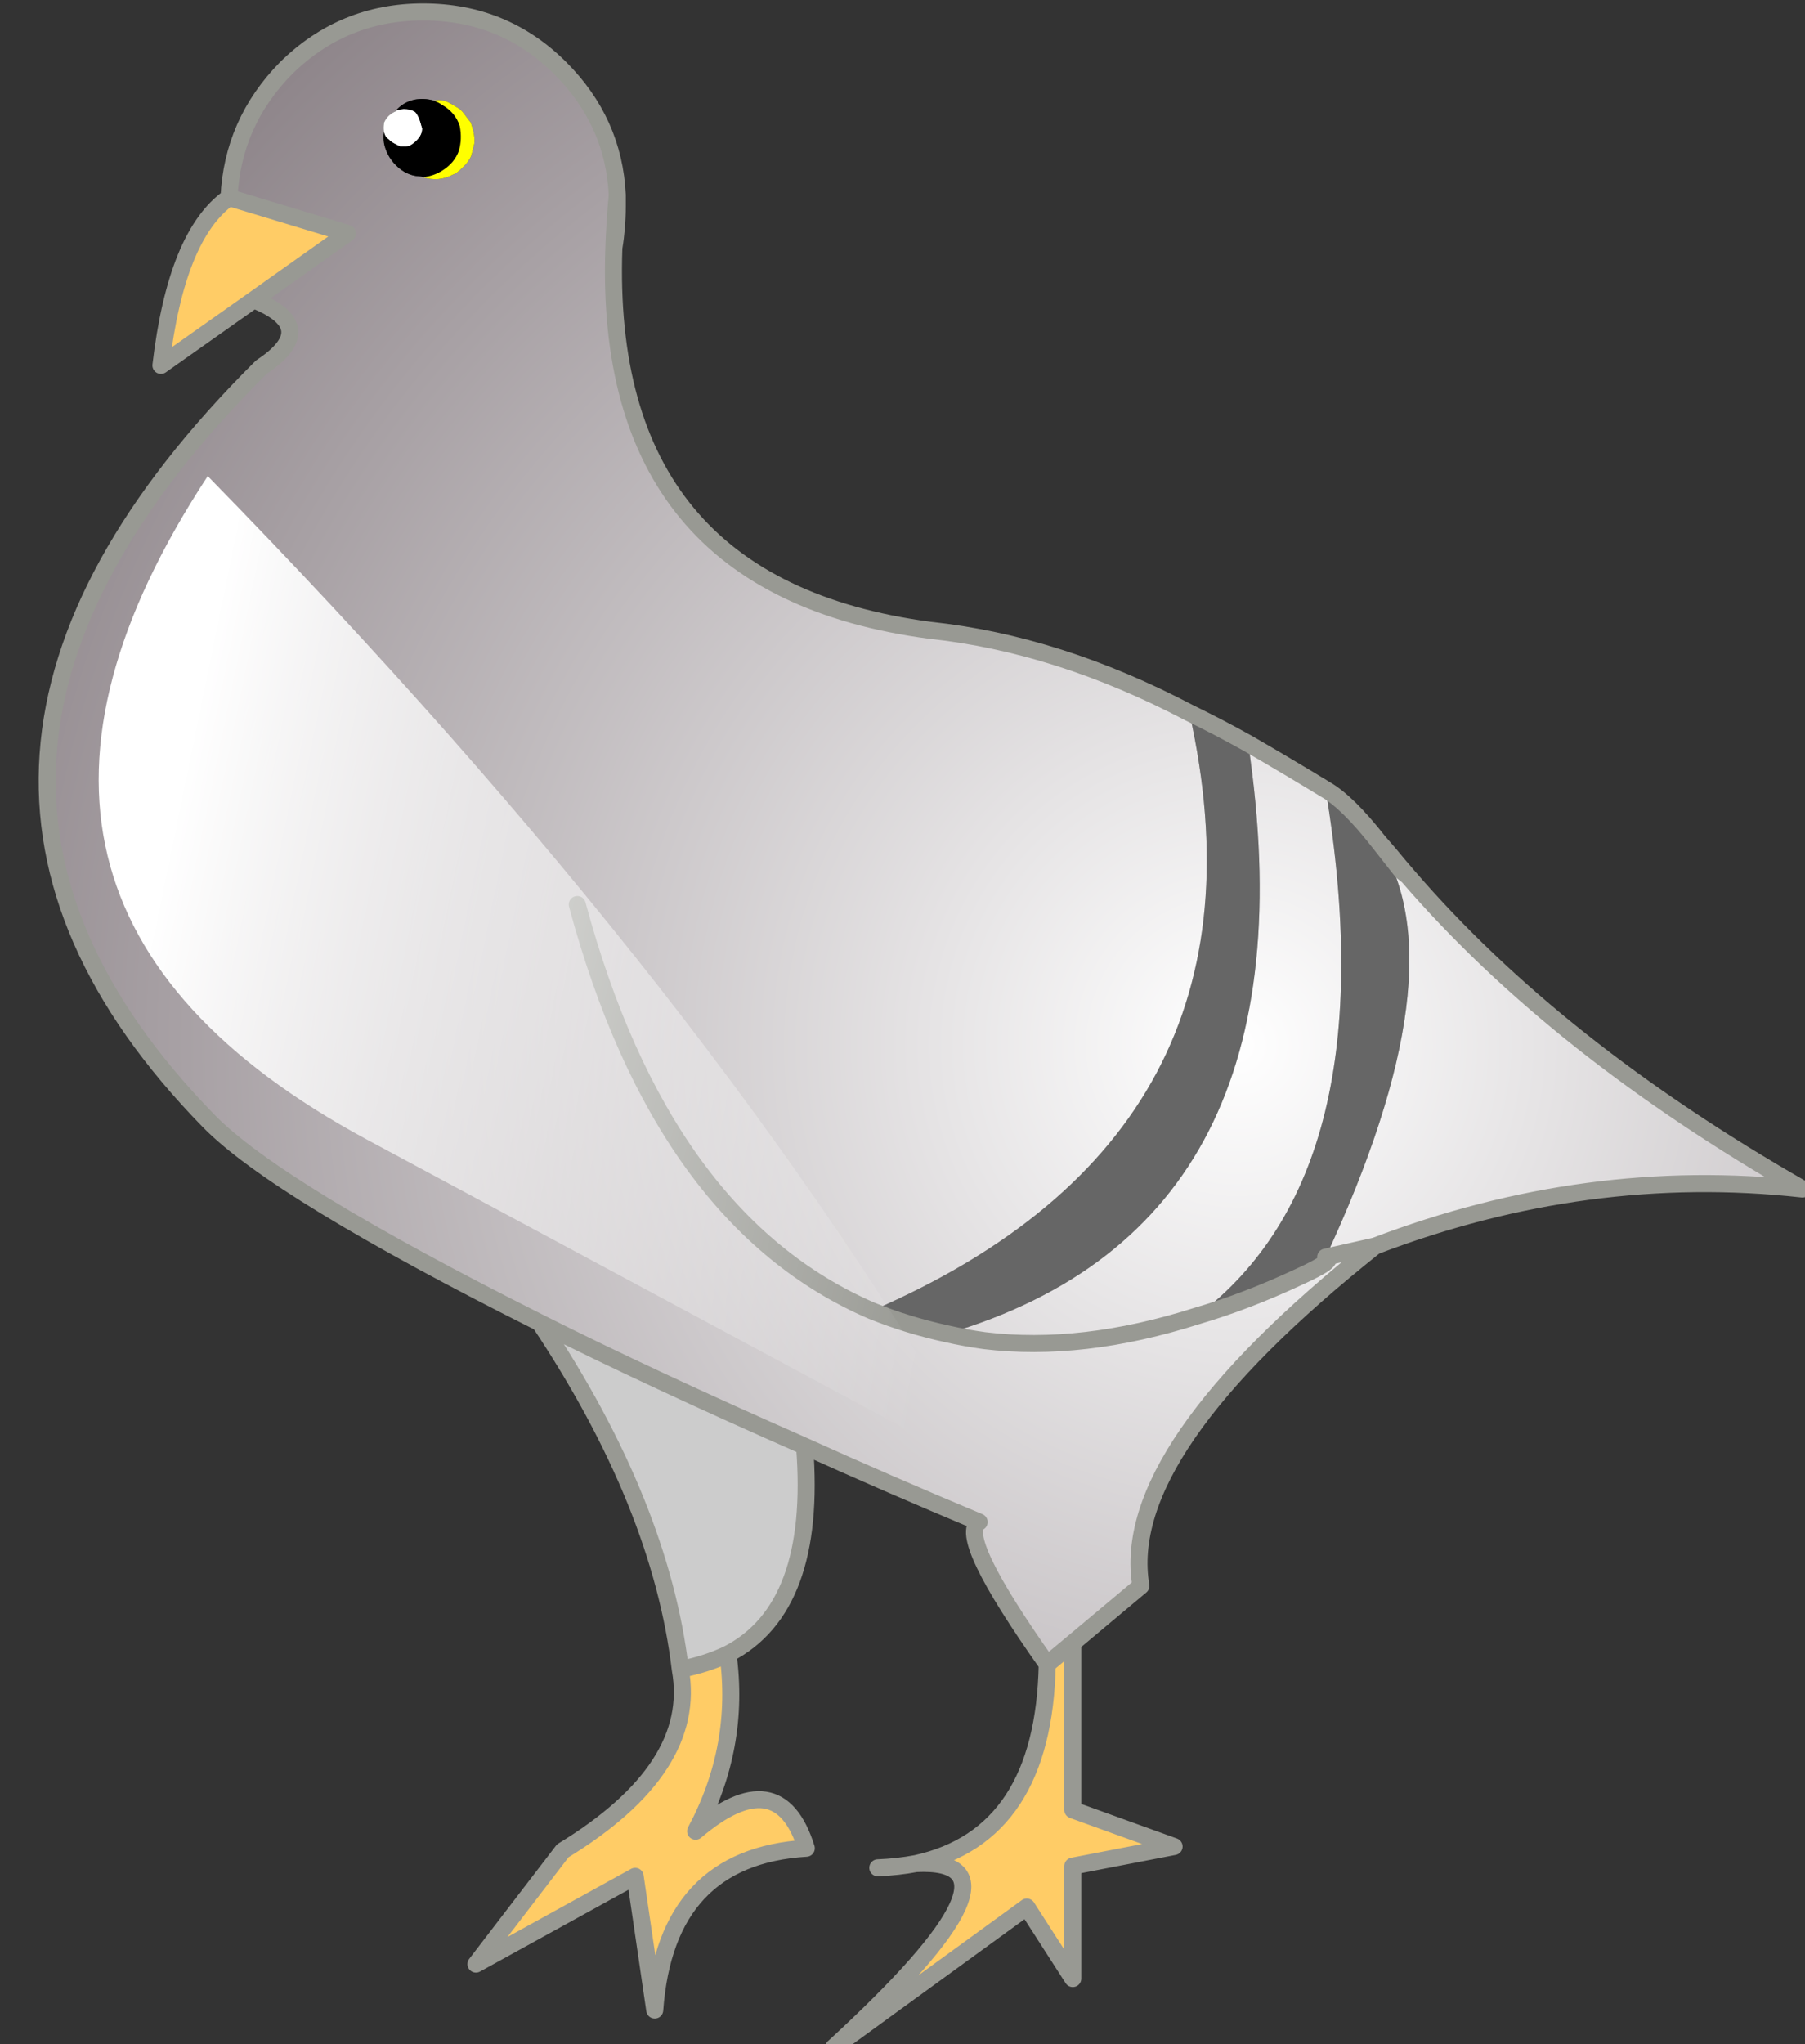 
<svg xmlns="http://www.w3.org/2000/svg" version="1.1" xmlns:xlink="http://www.w3.org/1999/xlink" preserveAspectRatio="none" x="0px" y="0px" width="106px" height="120px" viewBox="0 0 106 120">
<rect x="0" y="0" width="106" height="120" fill="#333333" stroke="none"/>
<defs>
<radialGradient id="Gradient_1" gradientUnits="userSpaceOnUse" cx="0" cy="0" r="80.15" fx="0" fy="0" gradientTransform="matrix( 1, 0, 0, 1, 72.65,61.35) " spreadMethod="pad">
<stop  offset="0%" stop-color="#FFFFFF"/>

<stop  offset="100%" stop-color="#8E858A"/>
</radialGradient>

<linearGradient id="Gradient_2" gradientUnits="userSpaceOnUse" x1="10.113" y1="48.275" x2="58.788" y2="58.225" spreadMethod="pad">
<stop  offset="0%" stop-color="#FFFFFF"/>

<stop  offset="100%" stop-color="#FFFFFF" stop-opacity="0"/>
</linearGradient>

<g id="Layer1_0_FILL">
<path fill="#FFCC66" stroke="none" d="
M 42.75 97.1
Q 41.5 97.7 39.95 98 41 103.8 33.05 108.65
L 27.95 115.3 37.3 110.15 38.45 118
Q 39.1 109 47.35 108.5 45.75 103.35 40.85 107.5 43.5 102.55 42.75 97.1
M 63 96.45
L 61.5 97.7
Q 61.3 107.75 53.8 109.4 61.1 109.05 48.95 120.2
L 60.3 111.95 63 116.15 63 109.55 68.95 108.4 63 106.25 63 96.45
M 13.45 11.6
Q 10.35 13.8 9.45 21.45
L 14.9 17.6 20.4 13.7 13.45 11.6 Z"/>

<path fill="#CCCCCC" stroke="none" d="
M 31.7 77.65
Q 38.8 88.3 39.95 98 41.5 97.7 42.75 97.1 48 94.4 47.25 84.9 38.15 80.9 31.7 77.65 Z"/>

<path fill="#666666" stroke="none" d="
M 73.3 43.65
Q 71.6 42.7 69.85 41.85 75.35 66.5 51.2 76.95 53.3 77.8 55.6 78.3 77.5 71.85 73.3 43.65
M 80.95 49.4
Q 79.15 47.1 77.85 46.35 81.55 68.75 70.3 77.25 73.2 76.4 76.3 74.95 78.5 73.95 77.85 73.8 85.75 56.8 80.95 49.4 Z"/>

<path fill="url(#Gradient_1)" stroke="none" d="
M 69.85 41.85
Q 62.15 37.8 54.6 37 35.35 34.45 36.05 14.55 36.1 13.05 36.25 11.45 36.05 7.15 32.9 4 29.6 0.7 24.85 0.7 20.15 0.7 16.8 4 13.65 7.2 13.45 11.6
L 20.4 13.7 14.9 17.6
Q 18.9 19.2 15.35 21.55 -8.15 44.9 12.25 65.8 16.25 69.9 31.7 77.65 38.15 80.9 47.25 84.9 52 87.05 57.5 89.35 56.15 90.15 61.5 97.7
L 63 96.45 67 93.1
Q 65.65 85.15 80.75 73.15
L 77.85 73.8
Q 78.5 73.95 76.3 74.95 73.2 76.4 70.3 77.25 63.55 79.4 57.8 78.7 56.7 78.55 55.6 78.3 53.3 77.8 51.2 76.95 38.9 71.65 33.9 53.1 38.9 71.65 51.2 76.95 75.35 66.5 69.85 41.85
M 25.55 5.9
Q 26 5.8 26.5 6.1
L 27 6.4 27.15 6.55 27.65 7.2 27.8 7.7
Q 27.9 8.2 27.85 8.45
L 27.7 9.05
Q 27.65 9.3 27.35 9.65
L 27.15 9.85
Q 26.8 10.2 26.6 10.25 25.75 10.7 24.85 10.4 24.75 10.35 24.6 10.35 23.85 10.3 23.25 9.7 22.7 9.15 22.55 8.4 22.5 8.05 22.55 7.75 22.5 7.55 22.55 7.2 22.75 6.75 23.2 6.55 23.65 6 24.35 5.85 24.9 5.75 25.45 5.9 25.5 5.9 25.55 5.9
M 77.85 46.35
Q 75.55 44.95 73.3 43.65 77.5 71.85 55.6 78.3 56.7 78.55 57.8 78.7 63.55 79.4 70.3 77.25 81.55 68.75 77.85 46.35
M 105.85 69.8
Q 91.366 61.524 82.65 51.4
L 82.3 51.15 80.95 49.4
Q 85.75 56.8 77.85 73.8
L 80.75 73.15
Q 93.2 68.4 105.85 69.8
M 81.6 50.15
Q 81.938 50.638 82.3 51.15
L 82.65 51.4
Q 82.127 50.796 81.6 50.15 Z"/>

<path fill="#FFFFFF" stroke="none" d="
M 24.8 7.55
L 24.65 7.05
Q 24.5 6.65 24.35 6.55 24.1 6.4 23.7 6.4
L 23.35 6.45
Q 23.25 6.5 23.2 6.55 22.75 6.75 22.55 7.2 22.5 7.55 22.55 7.75 22.6 8.05 22.85 8.2 22.95 8.35 23.5 8.6
L 23.85 8.6
Q 24.05 8.6 24.3 8.4 24.8 8 24.8 7.55 Z"/>

<path fill="#000000" stroke="none" d="
M 25.95 6.15
Q 25.75 6 25.45 5.9 24.9 5.75 24.35 5.85 23.65 6 23.2 6.55 23.25 6.5 23.35 6.45
L 23.7 6.4
Q 24.1 6.4 24.35 6.55 24.5 6.65 24.65 7.05
L 24.8 7.55
Q 24.8 8 24.3 8.4 24.05 8.6 23.85 8.6
L 23.5 8.6
Q 22.95 8.35 22.85 8.2 22.6 8.05 22.55 7.75 22.5 8.05 22.55 8.4 22.7 9.15 23.25 9.7 23.85 10.3 24.6 10.35 24.75 10.35 24.85 10.4 25.45 10.35 26 10 26.7 9.55 26.95 8.85 27.15 8.15 27 7.4 26.75 6.6 25.95 6.15 Z"/>

<path fill="#FFFF00" stroke="none" d="
M 26.5 6.1
Q 26 5.8 25.55 5.9 25.5 5.9 25.45 5.9 25.75 6 25.95 6.15 26.75 6.6 27 7.4 27.15 8.15 26.95 8.85 26.7 9.55 26 10 25.45 10.35 24.85 10.4 25.75 10.7 26.6 10.25 26.8 10.2 27.15 9.85
L 27.35 9.65
Q 27.65 9.3 27.7 9.05
L 27.85 8.45
Q 27.9 8.2 27.8 7.7
L 27.65 7.2 27.15 6.55 27 6.4 26.5 6.1 Z"/>
</g>

<g id="Layer0_0_FILL">
<path fill="url(#Gradient_2)" stroke="none" d="
M 58.05 86.5
Q 42.35 58.75 12.2 27.95 -4.25 53 21.55 66.9
L 58.05 86.5 Z"/>
</g>

<path id="Layer1_0_1_STROKES" stroke="#989993" stroke-width="1" stroke-linejoin="round" stroke-linecap="round" fill="none" d="
M 80.95 49.4
L 82.325 51.15
Q 81.938 50.638 81.6 50.15 81.25 49.75 80.95 49.4 79.15 47.1 77.85 46.35
M 70.3 77.25
Q 73.2 76.4 76.3 74.95 78.5 73.95 77.85 73.8
M 80.75 73.15
Q 93.2 68.4 105.85 69.8 91.366 61.524 82.675 51.425
L 82.325 51.15
M 82.675 51.425
Q 82.127 50.796 81.6 50.15
M 77.85 46.35
Q 75.55 44.95 73.3 43.65
M 55.6 78.3
Q 56.7 78.55 57.8 78.7 63.55 79.4 70.3 77.25
M 36.05 14.55
Q 35.35 34.45 54.6 37 62.15 37.8 69.85 41.85 71.6 42.7 73.3 43.65
M 13.45 11.6
Q 13.65 7.2 16.8 4 20.15 0.7 24.85 0.7 29.6 0.7 32.9 4 36.05 7.15 36.25 11.45 36.25 11.75 36.25 12.1 36.25 13.35 36.05 14.55 36.1 13.05 36.25 11.45
M 13.45 11.6
Q 10.35 13.8 9.45 21.45
L 14.9 17.6 20.4 13.7 13.45 11.6 Z
M 14.9 17.6
Q 18.9 19.2 15.35 21.55 -8.15 44.9 12.25 65.8 16.25 69.9 31.7 77.65 38.15 80.9 47.25 84.9 52 87.05 57.5 89.35 56.15 90.15 61.5 97.7
L 63 96.45 67 93.1
Q 65.65 85.15 80.75 73.15
L 77.85 73.8
M 31.7 77.65
Q 38.8 88.3 39.95 98 41.5 97.7 42.75 97.1 48 94.4 47.25 84.9
M 55.6 78.3
Q 53.3 77.8 51.2 76.95 38.9 71.65 33.9 53.1
M 39.95 98
Q 41 103.8 33.05 108.65
L 27.95 115.3 37.3 110.15 38.45 118
Q 39.1 109 47.35 108.5 45.75 103.35 40.85 107.5 43.5 102.55 42.75 97.1
M 63 96.45
L 63 106.25 68.95 108.4 63 109.55 63 116.15 60.3 111.95 48.95 120.2
Q 61.1 109.05 53.8 109.4 52.75 109.6 51.55 109.65
M 53.8 109.4
Q 61.3 107.75 61.5 97.7"/>
</defs>

<g transform="matrix( 1, 0, 0, 1, 0,0) ">
<use xlink:href="#Layer1_0_FILL"/>

<use xlink:href="#Layer1_0_1_STROKES"/>
</g>

<g transform="matrix( 1, 0, 0, 1, 0,0) ">
<use xlink:href="#Layer0_0_FILL"/>
</g>
</svg>
